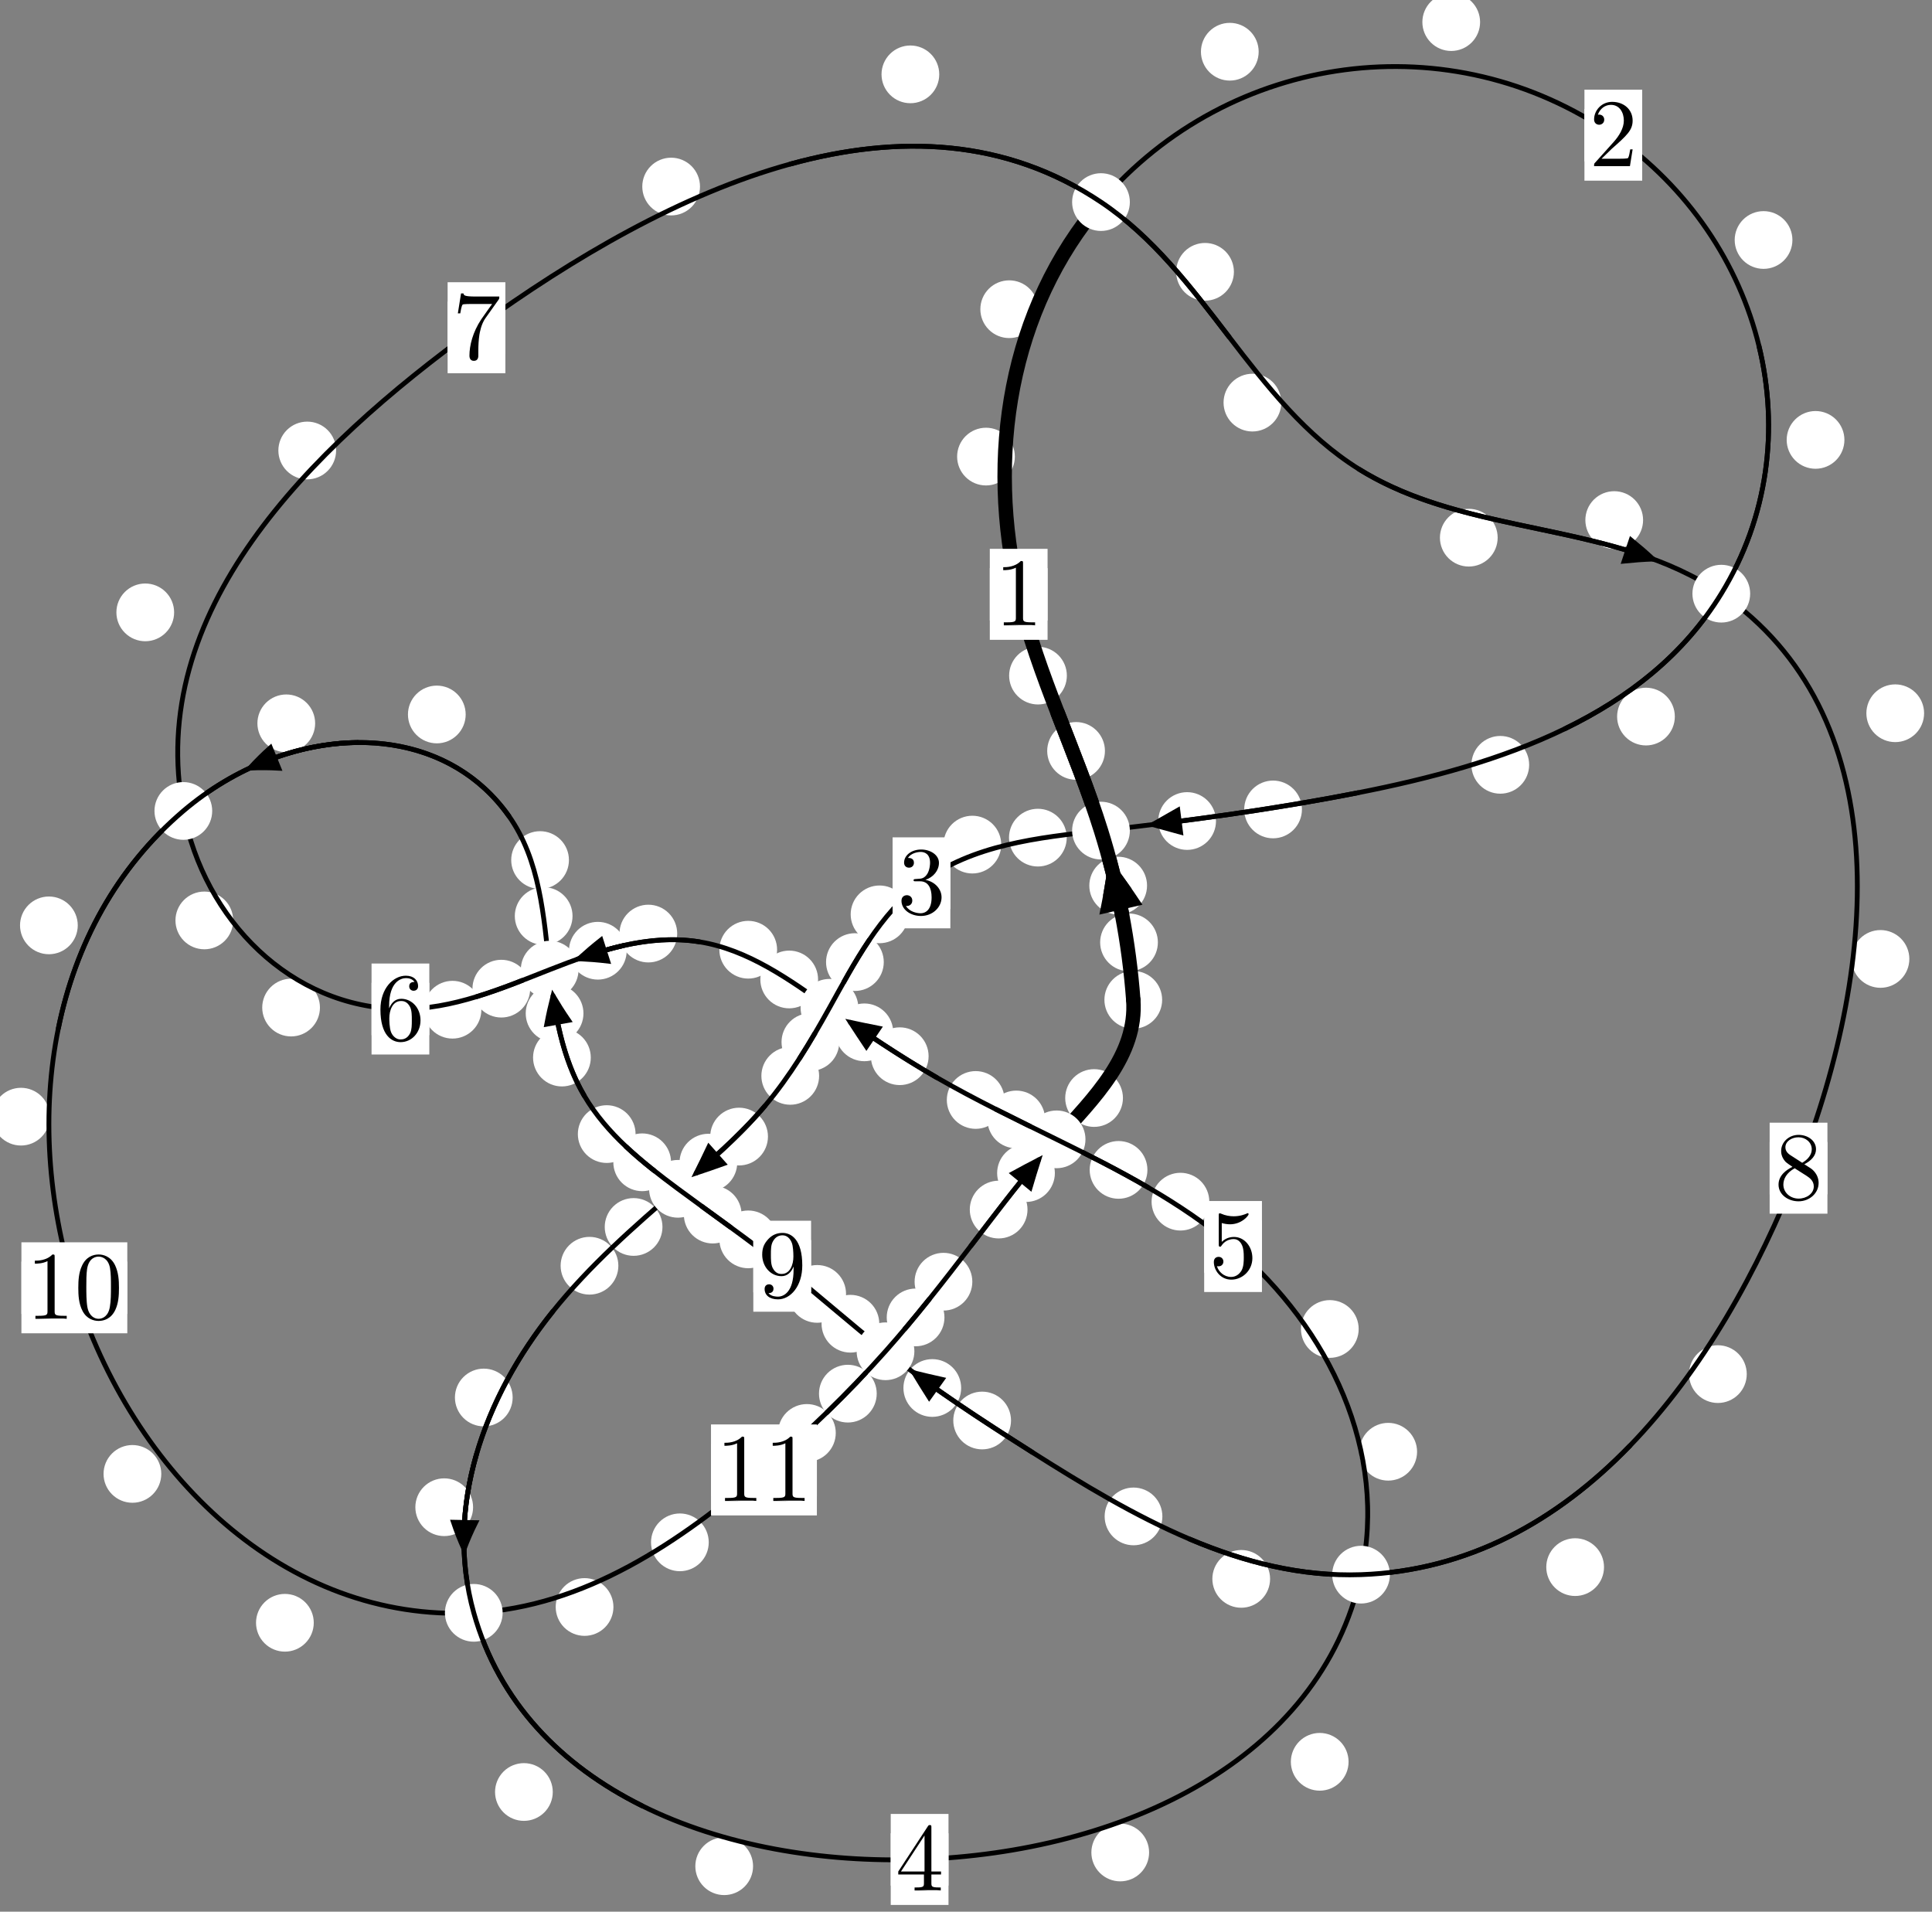 <?xml version="1.0"?>
<!-- Created by MetaPost 1.999 on 2021.07.06:0015 -->
<svg version="1.1" xmlns="http://www.w3.org/2000/svg" xmlns:xlink="http://www.w3.org/1999/xlink" width="200.046" height="197.934" viewBox="0 0 200.046 197.934">
<rect x="0" y="0" width="200.046" height="197.934" fill="#808080" stroke="none"/>
<!-- Original BoundingBox: -114.817444 -111.233643 85.228073 86.700714 -->
  <defs>
    <g transform="scale(0.01,0.01)" id="GLYPHcmr10_48">
      <path style="fill-rule: evenodd;" d="M460 -320C460 -400,455 -480,420 -554C374 -650,292 -666,250 -666C190 -666,117 -640,76 -547C44 -478,39 -400,39 -320C39 -245,43 -155,84 -79C127 2,200 22,249 22C303 22,379 1,423 -94C455 -163,460 -241,460 -320M249 -0C210 -0,151 -25,133 -121C122 -181,122 -273,122 -332C122 -396,122 -462,130 -516C149 -635,224 -644,249 -644C282 -644,348 -626,367 -527C377 -471,377 -395,377 -332C377 -257,377 -189,366 -125C351 -30,294 -0,249 -0"></path>
    </g>
    <g transform="scale(0.01,0.01)" id="GLYPHcmr10_49">
      <path style="fill-rule: evenodd;" d="M294 -640C294 -664,294 -666,271 -666C209 -602,121 -602,89 -602L89 -571C109 -571,168 -571,220 -597L220 -79C220 -43,217 -31,127 -31L95 -31L95 -0L257 -0L130 -3L217 -3L257 -3L297 -3L384 -3L419 -0L419 -31L387 -31C297 -31,294 -42,294 -79"></path>
    </g>
    <g transform="scale(0.01,0.01)" id="GLYPHcmr10_50">
      <path style="fill-rule: evenodd;" d="M127 -77L233 -180C389 -318,449 -372,449 -472C449 -586,359 -666,237 -666C124 -666,50 -574,50 -485C50 -429,100 -429,103 -429C120 -429,155 -441,155 -482C155 -508,137 -534,102 -534C94 -534,92 -534,89 -533C112 -598,166 -635,224 -635C315 -635,358 -554,358 -472C358 -392,308 -313,253 -251L61 -37C50 -26,50 -24,50 -0L421 -0L449 -174L424 -174C419 -144,412 -100,402 -85C395 -77,329 -77,307 -77"></path>
    </g>
    <g transform="scale(0.01,0.01)" id="GLYPHcmr10_51">
      <path style="fill-rule: evenodd;" d="M290 -352C372 -379,430 -449,430 -528C430 -610,342 -666,246 -666C145 -666,69 -606,69 -530C69 -497,91 -478,120 -478C151 -478,171 -500,171 -529C171 -579,124 -579,109 -579C140 -628,206 -641,242 -641C283 -641,338 -619,338 -529C338 -517,336 -459,310 -415C280 -367,246 -364,221 -363C213 -362,189 -360,182 -360C174 -359,167 -358,167 -348C167 -337,174 -337,191 -337L235 -337C317 -337,354 -269,354 -171C354 -35,285 -6,241 -6C198 -6,123 -23,88 -82C123 -77,154 -99,154 -137C154 -173,127 -193,98 -193C74 -193,42 -179,42 -135C42 -44,135 22,244 22C366 22,457 -69,457 -171C457 -253,394 -331,290 -352"></path>
    </g>
    <g transform="scale(0.01,0.01)" id="GLYPHcmr10_52">
      <path style="fill-rule: evenodd;" d="M294 -165L294 -78C294 -42,292 -31,218 -31L197 -31L197 -0L332 -0L238 -3L290 -3L332 -3L374 -3L427 -3L468 -0L468 -31L447 -31C373 -31,371 -42,371 -78L371 -165L471 -165L471 -196L371 -196L371 -651C371 -671,371 -677,355 -677C346 -677,343 -677,335 -665L28 -196L28 -165M300 -196L56 -196L300 -569"></path>
    </g>
    <g transform="scale(0.01,0.01)" id="GLYPHcmr10_53">
      <path style="fill-rule: evenodd;" d="M449 -201C449 -320,367 -420,259 -420C211 -420,168 -404,132 -369L132 -564C152 -558,185 -551,217 -551C340 -551,410 -642,410 -655C410 -661,407 -666,400 -666C399 -666,397 -666,392 -663C372 -654,323 -634,256 -634C216 -634,170 -641,123 -662C115 -665,113 -665,111 -665C101 -665,101 -657,101 -641L101 -345C101 -327,101 -319,115 -319C122 -319,124 -322,128 -328C139 -344,176 -398,257 -398C309 -398,334 -352,342 -334C358 -297,360 -258,360 -208C360 -173,360 -113,336 -71C312 -32,275 -6,229 -6C156 -6,99 -59,82 -118C85 -117,88 -116,99 -116C132 -116,149 -141,149 -165C149 -189,132 -214,99 -214C85 -214,50 -207,50 -161C50 -75,119 22,231 22C347 22,449 -74,449 -201"></path>
    </g>
    <g transform="scale(0.01,0.01)" id="GLYPHcmr10_54">
      <path style="fill-rule: evenodd;" d="M132 -328L132 -352C132 -605,256 -641,307 -641C331 -641,373 -635,395 -601C380 -601,340 -601,340 -556C340 -525,364 -510,386 -510C402 -510,432 -519,432 -558C432 -618,388 -666,305 -666C177 -666,42 -537,42 -316C42 -49,158 22,251 22C362 22,457 -72,457 -204C457 -331,368 -427,257 -427C189 -427,152 -376,132 -328M251 -6C188 -6,158 -66,152 -81C134 -128,134 -208,134 -226C134 -304,166 -404,256 -404C272 -404,318 -404,349 -342C367 -305,367 -254,367 -205C367 -157,367 -107,350 -71C320 -11,274 -6,251 -6"></path>
    </g>
    <g transform="scale(0.01,0.01)" id="GLYPHcmr10_55">
      <path style="fill-rule: evenodd;" d="M476 -609C485 -621,485 -623,485 -644L242 -644C120 -644,118 -657,114 -676L89 -676L56 -470L81 -470C84 -486,93 -549,106 -561C113 -567,191 -567,204 -567L411 -567C400 -551,321 -442,299 -409C209 -274,176 -135,176 -33C176 -23,176 22,222 22C268 22,268 -23,268 -33L268 -84C268 -139,271 -194,279 -248C283 -271,297 -357,341 -419"></path>
    </g>
    <g transform="scale(0.01,0.01)" id="GLYPHcmr10_56">
      <path style="fill-rule: evenodd;" d="M163 -457C117 -487,113 -521,113 -538C113 -599,178 -641,249 -641C322 -641,386 -589,386 -517C386 -460,347 -412,287 -377M309 -362C381 -399,430 -451,430 -517C430 -609,341 -666,250 -666C150 -666,69 -592,69 -499C69 -481,71 -436,113 -389C124 -377,161 -352,186 -335C128 -306,42 -250,42 -151C42 -45,144 22,249 22C362 22,457 -61,457 -168C457 -204,446 -249,408 -291C389 -312,373 -322,309 -362M209 -320L332 -242C360 -223,407 -193,407 -132C407 -58,332 -6,250 -6C164 -6,92 -68,92 -151C92 -209,124 -273,209 -320"></path>
    </g>
    <g transform="scale(0.01,0.01)" id="GLYPHcmr10_57">
      <path style="fill-rule: evenodd;" d="M367 -318L367 -286C367 -52,263 -6,205 -6C188 -6,134 -8,107 -42C151 -42,159 -71,159 -88C159 -119,135 -134,113 -134C97 -134,67 -125,67 -86C67 -19,121 22,206 22C335 22,457 -114,457 -329C457 -598,342 -666,253 -666C198 -666,149 -648,106 -603C65 -558,42 -516,42 -441C42 -316,130 -218,242 -218C303 -218,344 -260,367 -318M243 -241C227 -241,181 -241,150 -304C132 -341,132 -391,132 -440C132 -494,132 -541,153 -578C180 -628,218 -641,253 -641C299 -641,332 -607,349 -562C361 -530,365 -467,365 -421C365 -338,331 -241,243 -241"></path>
    </g>
  </defs>
  <path d="M119.891 97.572C119.891 96.779,119.576 96.019,119.015 95.458C118.455 94.898,117.695 94.583,116.902 94.583C116.109 94.583,115.349 94.898,114.789 95.458C114.228 96.019,113.913 96.779,113.913 97.572C113.913 98.364,114.228 99.125,114.789 99.685C115.349 100.245,116.109 100.56,116.902 100.56C117.695 100.56,118.455 100.245,119.015 99.685C119.576 99.125,119.891 98.364,119.891 97.572Z" style="fill: rgb(100%,100%,100%);stroke: none;"></path>
  <path d="M120.333 103.52C120.333 102.728,120.018 101.968,119.457 101.407C118.897 100.847,118.136 100.532,117.344 100.532C116.551 100.532,115.791 100.847,115.23 101.407C114.67 101.968,114.355 102.728,114.355 103.52C114.355 104.313,114.67 105.073,115.23 105.634C115.791 106.194,116.551 106.509,117.344 106.509C118.136 106.509,118.897 106.194,119.457 105.634C120.018 105.073,120.333 104.313,120.333 103.52Z" style="fill: rgb(100%,100%,100%);stroke: none;"></path>
  <path d="M114.409 77.749C114.409 76.956,114.094 76.196,113.533 75.635C112.973 75.075,112.213 74.76,111.42 74.76C110.627 74.76,109.867 75.075,109.307 75.635C108.746 76.196,108.431 76.956,108.431 77.749C108.431 78.542,108.746 79.302,109.307 79.862C109.867 80.423,110.627 80.738,111.42 80.738C112.213 80.738,112.973 80.423,113.533 79.862C114.094 79.302,114.409 78.542,114.409 77.749Z" style="fill: rgb(100%,100%,100%);stroke: none;"></path>
  <path d="M118.769 91.693C118.769 90.901,118.454 90.14,117.894 89.58C117.333 89.019,116.573 88.704,115.78 88.704C114.988 88.704,114.227 89.019,113.667 89.58C113.106 90.14,112.791 90.901,112.791 91.693C112.791 92.486,113.106 93.246,113.667 93.807C114.227 94.367,114.988 94.682,115.78 94.682C116.573 94.682,117.333 94.367,117.894 93.807C118.454 93.246,118.769 92.486,118.769 91.693Z" style="fill: rgb(100%,100%,100%);stroke: none;"></path>
  <path d="M105.081 47.275C105.081 46.482,104.766 45.722,104.206 45.161C103.646 44.601,102.885 44.286,102.093 44.286C101.3 44.286,100.54 44.601,99.979 45.161C99.419 45.722,99.104 46.482,99.104 47.275C99.104 48.067,99.419 48.828,99.979 49.388C100.54 49.949,101.3 50.263,102.093 50.263C102.885 50.263,103.646 49.949,104.206 49.388C104.766 48.828,105.081 48.067,105.081 47.275Z" style="fill: rgb(100%,100%,100%);stroke: none;"></path>
  <path d="M110.466 69.952C110.466 69.159,110.151 68.399,109.591 67.838C109.03 67.278,108.27 66.963,107.477 66.963C106.685 66.963,105.924 67.278,105.364 67.838C104.803 68.399,104.489 69.159,104.489 69.952C104.489 70.744,104.803 71.505,105.364 72.065C105.924 72.626,106.685 72.94,107.477 72.94C108.27 72.94,109.03 72.626,109.591 72.065C110.151 71.505,110.466 70.744,110.466 69.952Z" style="fill: rgb(100%,100%,100%);stroke: none;"></path>
  <path d="M130.327 5.355C130.327 4.562,130.012 3.802,129.452 3.242C128.891 2.681,128.131 2.366,127.338 2.366C126.546 2.366,125.785 2.681,125.225 3.242C124.664 3.802,124.349 4.562,124.349 5.355C124.349 6.148,124.664 6.908,125.225 7.468C125.785 8.029,126.546 8.344,127.338 8.344C128.131 8.344,128.891 8.029,129.452 7.468C130.012 6.908,130.327 6.148,130.327 5.355Z" style="fill: rgb(100%,100%,100%);stroke: none;"></path>
  <path d="M107.487 32.014C107.487 31.222,107.172 30.461,106.611 29.901C106.051 29.34,105.291 29.026,104.498 29.026C103.705 29.026,102.945 29.34,102.385 29.901C101.824 30.461,101.509 31.222,101.509 32.014C101.509 32.807,101.824 33.567,102.385 34.128C102.945 34.688,103.705 35.003,104.498 35.003C105.291 35.003,106.051 34.688,106.611 34.128C107.172 33.567,107.487 32.807,107.487 32.014Z" style="fill: rgb(100%,100%,100%);stroke: none;"></path>
  <path d="M185.593 24.848C185.593 24.056,185.278 23.296,184.718 22.735C184.157 22.175,183.397 21.86,182.605 21.86C181.812 21.86,181.052 22.175,180.491 22.735C179.931 23.296,179.616 24.056,179.616 24.848C179.616 25.641,179.931 26.401,180.491 26.962C181.052 27.522,181.812 27.837,182.605 27.837C183.397 27.837,184.157 27.522,184.718 26.962C185.278 26.401,185.593 25.641,185.593 24.848Z" style="fill: rgb(100%,100%,100%);stroke: none;"></path>
  <path d="M153.254 2.288C153.254 1.495,152.939 0.735,152.379 0.175C151.818 -0.386,151.058 -0.701,150.265 -0.701C149.473 -0.701,148.712 -0.386,148.152 0.175C147.592 0.735,147.277 1.495,147.277 2.288C147.277 3.081,147.592 3.841,148.152 4.401C148.712 4.962,149.473 5.277,150.265 5.277C151.058 5.277,151.818 4.962,152.379 4.401C152.939 3.841,153.254 3.081,153.254 2.288Z" style="fill: rgb(100%,100%,100%);stroke: none;"></path>
  <path d="M173.418 74.192C173.418 73.4,173.104 72.64,172.543 72.079C171.983 71.519,171.222 71.204,170.43 71.204C169.637 71.204,168.877 71.519,168.316 72.079C167.756 72.64,167.441 73.4,167.441 74.192C167.441 74.985,167.756 75.745,168.316 76.306C168.877 76.866,169.637 77.181,170.43 77.181C171.222 77.181,171.983 76.866,172.543 76.306C173.104 75.745,173.418 74.985,173.418 74.192Z" style="fill: rgb(100%,100%,100%);stroke: none;"></path>
  <path d="M190.977 45.546C190.977 44.754,190.662 43.994,190.101 43.433C189.541 42.873,188.781 42.558,187.988 42.558C187.195 42.558,186.435 42.873,185.875 43.433C185.314 43.994,184.999 44.754,184.999 45.546C184.999 46.339,185.314 47.099,185.875 47.66C186.435 48.22,187.195 48.535,187.988 48.535C188.781 48.535,189.541 48.22,190.101 47.66C190.662 47.099,190.977 46.339,190.977 45.546Z" style="fill: rgb(100%,100%,100%);stroke: none;"></path>
  <path d="M134.807 83.808C134.807 83.015,134.492 82.255,133.932 81.694C133.371 81.134,132.611 80.819,131.818 80.819C131.026 80.819,130.265 81.134,129.705 81.694C129.144 82.255,128.83 83.015,128.83 83.808C128.83 84.6,129.144 85.361,129.705 85.921C130.265 86.482,131.026 86.797,131.818 86.797C132.611 86.797,133.371 86.482,133.932 85.921C134.492 85.361,134.807 84.6,134.807 83.808Z" style="fill: rgb(100%,100%,100%);stroke: none;"></path>
  <path d="M158.334 79.188C158.334 78.396,158.019 77.635,157.458 77.075C156.898 76.515,156.138 76.2,155.345 76.2C154.552 76.2,153.792 76.515,153.232 77.075C152.671 77.635,152.356 78.396,152.356 79.188C152.356 79.981,152.671 80.741,153.232 81.302C153.792 81.862,154.552 82.177,155.345 82.177C156.138 82.177,156.898 81.862,157.458 81.302C158.019 80.741,158.334 79.981,158.334 79.188Z" style="fill: rgb(100%,100%,100%);stroke: none;"></path>
  <path d="M110.454 86.727C110.454 85.935,110.139 85.174,109.578 84.614C109.018 84.054,108.258 83.739,107.465 83.739C106.672 83.739,105.912 84.054,105.352 84.614C104.791 85.174,104.476 85.935,104.476 86.727C104.476 87.52,104.791 88.28,105.352 88.841C105.912 89.401,106.672 89.716,107.465 89.716C108.258 89.716,109.018 89.401,109.578 88.841C110.139 88.28,110.454 87.52,110.454 86.727Z" style="fill: rgb(100%,100%,100%);stroke: none;"></path>
  <path d="M125.908 85.007C125.908 84.215,125.593 83.454,125.033 82.894C124.472 82.334,123.712 82.019,122.919 82.019C122.127 82.019,121.367 82.334,120.806 82.894C120.246 83.454,119.931 84.215,119.931 85.007C119.931 85.8,120.246 86.56,120.806 87.121C121.367 87.681,122.127 87.996,122.919 87.996C123.712 87.996,124.472 87.681,125.033 87.121C125.593 86.56,125.908 85.8,125.908 85.007Z" style="fill: rgb(100%,100%,100%);stroke: none;"></path>
  <path d="M94.06 94.671C94.06 93.878,93.745 93.118,93.184 92.557C92.624 91.997,91.864 91.682,91.071 91.682C90.278 91.682,89.518 91.997,88.958 92.557C88.397 93.118,88.082 93.878,88.082 94.671C88.082 95.463,88.397 96.223,88.958 96.784C89.518 97.344,90.278 97.659,91.071 97.659C91.864 97.659,92.624 97.344,93.184 96.784C93.745 96.223,94.06 95.463,94.06 94.671Z" style="fill: rgb(100%,100%,100%);stroke: none;"></path>
  <path d="M103.671 87.449C103.671 86.656,103.356 85.896,102.795 85.335C102.235 84.775,101.475 84.46,100.682 84.46C99.889 84.46,99.129 84.775,98.569 85.335C98.008 85.896,97.693 86.656,97.693 87.449C97.693 88.241,98.008 89.002,98.569 89.562C99.129 90.123,99.889 90.438,100.682 90.438C101.475 90.438,102.235 90.123,102.795 89.562C103.356 89.002,103.671 88.241,103.671 87.449Z" style="fill: rgb(100%,100%,100%);stroke: none;"></path>
  <path d="M86.899 107.893C86.899 107.1,86.584 106.34,86.024 105.78C85.463 105.219,84.703 104.904,83.911 104.904C83.118 104.904,82.358 105.219,81.797 105.78C81.237 106.34,80.922 107.1,80.922 107.893C80.922 108.686,81.237 109.446,81.797 110.006C82.358 110.567,83.118 110.882,83.911 110.882C84.703 110.882,85.463 110.567,86.024 110.006C86.584 109.446,86.899 108.686,86.899 107.893Z" style="fill: rgb(100%,100%,100%);stroke: none;"></path>
  <path d="M91.509 99.613C91.509 98.82,91.194 98.06,90.634 97.5C90.074 96.939,89.313 96.624,88.521 96.624C87.728 96.624,86.968 96.939,86.407 97.5C85.847 98.06,85.532 98.82,85.532 99.613C85.532 100.406,85.847 101.166,86.407 101.726C86.968 102.287,87.728 102.602,88.521 102.602C89.313 102.602,90.074 102.287,90.634 101.726C91.194 101.166,91.509 100.406,91.509 99.613Z" style="fill: rgb(100%,100%,100%);stroke: none;"></path>
  <path d="M79.517 117.679C79.517 116.886,79.202 116.126,78.641 115.566C78.081 115.005,77.321 114.69,76.528 114.69C75.735 114.69,74.975 115.005,74.415 115.566C73.854 116.126,73.539 116.886,73.539 117.679C73.539 118.472,73.854 119.232,74.415 119.792C74.975 120.353,75.735 120.668,76.528 120.668C77.321 120.668,78.081 120.353,78.641 119.792C79.202 119.232,79.517 118.472,79.517 117.679Z" style="fill: rgb(100%,100%,100%);stroke: none;"></path>
  <path d="M84.814 111.394C84.814 110.601,84.499 109.841,83.938 109.281C83.378 108.72,82.618 108.405,81.825 108.405C81.032 108.405,80.272 108.72,79.712 109.281C79.151 109.841,78.836 110.601,78.836 111.394C78.836 112.187,79.151 112.947,79.712 113.507C80.272 114.068,81.032 114.383,81.825 114.383C82.618 114.383,83.378 114.068,83.938 113.507C84.499 112.947,84.814 112.187,84.814 111.394Z" style="fill: rgb(100%,100%,100%);stroke: none;"></path>
  <path d="M68.594 127.037C68.594 126.245,68.279 125.484,67.719 124.924C67.158 124.364,66.398 124.049,65.606 124.049C64.813 124.049,64.053 124.364,63.492 124.924C62.932 125.484,62.617 126.245,62.617 127.037C62.617 127.83,62.932 128.59,63.492 129.151C64.053 129.711,64.813 130.026,65.606 130.026C66.398 130.026,67.158 129.711,67.719 129.151C68.279 128.59,68.594 127.83,68.594 127.037Z" style="fill: rgb(100%,100%,100%);stroke: none;"></path>
  <path d="M76.336 120.377C76.336 119.585,76.021 118.825,75.461 118.264C74.9 117.704,74.14 117.389,73.348 117.389C72.555 117.389,71.795 117.704,71.234 118.264C70.674 118.825,70.359 119.585,70.359 120.377C70.359 121.17,70.674 121.93,71.234 122.491C71.795 123.051,72.555 123.366,73.348 123.366C74.14 123.366,74.9 123.051,75.461 122.491C76.021 121.93,76.336 121.17,76.336 120.377Z" style="fill: rgb(100%,100%,100%);stroke: none;"></path>
  <path d="M53.082 144.695C53.082 143.902,52.767 143.142,52.207 142.582C51.646 142.021,50.886 141.706,50.093 141.706C49.301 141.706,48.541 142.021,47.98 142.582C47.42 143.142,47.105 143.902,47.105 144.695C47.105 145.488,47.42 146.248,47.98 146.808C48.541 147.369,49.301 147.684,50.093 147.684C50.886 147.684,51.646 147.369,52.207 146.808C52.767 146.248,53.082 145.488,53.082 144.695Z" style="fill: rgb(100%,100%,100%);stroke: none;"></path>
  <path d="M64.027 131.053C64.027 130.26,63.712 129.5,63.151 128.939C62.591 128.379,61.83 128.064,61.038 128.064C60.245 128.064,59.485 128.379,58.924 128.939C58.364 129.5,58.049 130.26,58.049 131.053C58.049 131.845,58.364 132.605,58.924 133.166C59.485 133.726,60.245 134.041,61.038 134.041C61.83 134.041,62.591 133.726,63.151 133.166C63.712 132.605,64.027 131.845,64.027 131.053Z" style="fill: rgb(100%,100%,100%);stroke: none;"></path>
  <path d="M57.236 185.541C57.236 184.748,56.922 183.988,56.361 183.427C55.801 182.867,55.04 182.552,54.248 182.552C53.455 182.552,52.695 182.867,52.134 183.427C51.574 183.988,51.259 184.748,51.259 185.541C51.259 186.333,51.574 187.094,52.134 187.654C52.695 188.215,53.455 188.529,54.248 188.529C55.04 188.529,55.801 188.215,56.361 187.654C56.922 187.094,57.236 186.333,57.236 185.541Z" style="fill: rgb(100%,100%,100%);stroke: none;"></path>
  <path d="M48.985 156.055C48.985 155.262,48.67 154.502,48.109 153.941C47.549 153.381,46.789 153.066,45.996 153.066C45.203 153.066,44.443 153.381,43.883 153.941C43.322 154.502,43.007 155.262,43.007 156.055C43.007 156.847,43.322 157.607,43.883 158.168C44.443 158.728,45.203 159.043,45.996 159.043C46.789 159.043,47.549 158.728,48.109 158.168C48.67 157.607,48.985 156.847,48.985 156.055Z" style="fill: rgb(100%,100%,100%);stroke: none;"></path>
  <path d="M118.982 191.803C118.982 191.01,118.667 190.25,118.106 189.69C117.546 189.129,116.786 188.814,115.993 188.814C115.2 188.814,114.44 189.129,113.88 189.69C113.319 190.25,113.004 191.01,113.004 191.803C113.004 192.596,113.319 193.356,113.88 193.916C114.44 194.477,115.2 194.792,115.993 194.792C116.786 194.792,117.546 194.477,118.106 193.916C118.667 193.356,118.982 192.596,118.982 191.803Z" style="fill: rgb(100%,100%,100%);stroke: none;"></path>
  <path d="M77.975 193.225C77.975 192.433,77.66 191.672,77.099 191.112C76.539 190.552,75.779 190.237,74.986 190.237C74.193 190.237,73.433 190.552,72.873 191.112C72.312 191.672,71.997 192.433,71.997 193.225C71.997 194.018,72.312 194.778,72.873 195.339C73.433 195.899,74.193 196.214,74.986 196.214C75.779 196.214,76.539 195.899,77.099 195.339C77.66 194.778,77.975 194.018,77.975 193.225Z" style="fill: rgb(100%,100%,100%);stroke: none;"></path>
  <path d="M146.729 150.31C146.729 149.518,146.414 148.758,145.853 148.197C145.293 147.637,144.533 147.322,143.74 147.322C142.947 147.322,142.187 147.637,141.627 148.197C141.066 148.758,140.751 149.518,140.751 150.31C140.751 151.103,141.066 151.863,141.627 152.424C142.187 152.984,142.947 153.299,143.74 153.299C144.533 153.299,145.293 152.984,145.853 152.424C146.414 151.863,146.729 151.103,146.729 150.31Z" style="fill: rgb(100%,100%,100%);stroke: none;"></path>
  <path d="M139.636 182.415C139.636 181.622,139.321 180.862,138.761 180.301C138.2 179.741,137.44 179.426,136.648 179.426C135.855 179.426,135.095 179.741,134.534 180.301C133.974 180.862,133.659 181.622,133.659 182.415C133.659 183.207,133.974 183.968,134.534 184.528C135.095 185.089,135.855 185.403,136.648 185.403C137.44 185.403,138.2 185.089,138.761 184.528C139.321 183.968,139.636 183.207,139.636 182.415Z" style="fill: rgb(100%,100%,100%);stroke: none;"></path>
  <path d="M125.216 124.418C125.216 123.625,124.901 122.865,124.341 122.305C123.781 121.744,123.02 121.429,122.228 121.429C121.435 121.429,120.675 121.744,120.114 122.305C119.554 122.865,119.239 123.625,119.239 124.418C119.239 125.211,119.554 125.971,120.114 126.531C120.675 127.092,121.435 127.407,122.228 127.407C123.02 127.407,123.781 127.092,124.341 126.531C124.901 125.971,125.216 125.211,125.216 124.418Z" style="fill: rgb(100%,100%,100%);stroke: none;"></path>
  <path d="M140.682 137.601C140.682 136.808,140.367 136.048,139.807 135.487C139.246 134.927,138.486 134.612,137.694 134.612C136.901 134.612,136.141 134.927,135.58 135.487C135.02 136.048,134.705 136.808,134.705 137.601C134.705 138.393,135.02 139.153,135.58 139.714C136.141 140.274,136.901 140.589,137.694 140.589C138.486 140.589,139.246 140.274,139.807 139.714C140.367 139.153,140.682 138.393,140.682 137.601Z" style="fill: rgb(100%,100%,100%);stroke: none;"></path>
  <path d="M108.215 115.908C108.215 115.115,107.9 114.355,107.34 113.794C106.779 113.234,106.019 112.919,105.227 112.919C104.434 112.919,103.674 113.234,103.113 113.794C102.553 114.355,102.238 115.115,102.238 115.908C102.238 116.7,102.553 117.46,103.113 118.021C103.674 118.581,104.434 118.896,105.227 118.896C106.019 118.896,106.779 118.581,107.34 118.021C107.9 117.46,108.215 116.7,108.215 115.908Z" style="fill: rgb(100%,100%,100%);stroke: none;"></path>
  <path d="M118.808 121.129C118.808 120.336,118.493 119.576,117.932 119.015C117.372 118.455,116.612 118.14,115.819 118.14C115.026 118.14,114.266 118.455,113.706 119.015C113.145 119.576,112.83 120.336,112.83 121.129C112.83 121.921,113.145 122.682,113.706 123.242C114.266 123.803,115.026 124.117,115.819 124.117C116.612 124.117,117.372 123.803,117.932 123.242C118.493 122.682,118.808 121.921,118.808 121.129Z" style="fill: rgb(100%,100%,100%);stroke: none;"></path>
  <path d="M96.151 109.359C96.151 108.566,95.836 107.806,95.275 107.245C94.715 106.685,93.955 106.37,93.162 106.37C92.369 106.37,91.609 106.685,91.049 107.245C90.488 107.806,90.173 108.566,90.173 109.359C90.173 110.151,90.488 110.912,91.049 111.472C91.609 112.033,92.369 112.347,93.162 112.347C93.955 112.347,94.715 112.033,95.275 111.472C95.836 110.912,96.151 110.151,96.151 109.359Z" style="fill: rgb(100%,100%,100%);stroke: none;"></path>
  <path d="M104.014 113.889C104.014 113.096,103.699 112.336,103.139 111.776C102.578 111.215,101.818 110.9,101.025 110.9C100.233 110.9,99.473 111.215,98.912 111.776C98.352 112.336,98.037 113.096,98.037 113.889C98.037 114.682,98.352 115.442,98.912 116.002C99.473 116.563,100.233 116.878,101.025 116.878C101.818 116.878,102.578 116.563,103.139 116.002C103.699 115.442,104.014 114.682,104.014 113.889Z" style="fill: rgb(100%,100%,100%);stroke: none;"></path>
  <path d="M84.706 101.413C84.706 100.62,84.391 99.86,83.83 99.299C83.27 98.739,82.51 98.424,81.717 98.424C80.924 98.424,80.164 98.739,79.604 99.299C79.043 99.86,78.728 100.62,78.728 101.413C78.728 102.205,79.043 102.965,79.604 103.526C80.164 104.086,80.924 104.401,81.717 104.401C82.51 104.401,83.27 104.086,83.83 103.526C84.391 102.965,84.706 102.205,84.706 101.413Z" style="fill: rgb(100%,100%,100%);stroke: none;"></path>
  <path d="M92.487 106.887C92.487 106.094,92.172 105.334,91.611 104.774C91.051 104.213,90.291 103.898,89.498 103.898C88.705 103.898,87.945 104.213,87.385 104.774C86.824 105.334,86.509 106.094,86.509 106.887C86.509 107.68,86.824 108.44,87.385 109C87.945 109.561,88.705 109.876,89.498 109.876C90.291 109.876,91.051 109.561,91.611 109C92.172 108.44,92.487 107.68,92.487 106.887Z" style="fill: rgb(100%,100%,100%);stroke: none;"></path>
  <path d="M70.12 96.661C70.12 95.868,69.805 95.108,69.245 94.547C68.684 93.987,67.924 93.672,67.131 93.672C66.339 93.672,65.579 93.987,65.018 94.547C64.458 95.108,64.143 95.868,64.143 96.661C64.143 97.453,64.458 98.214,65.018 98.774C65.579 99.335,66.339 99.649,67.131 99.649C67.924 99.649,68.684 99.335,69.245 98.774C69.805 98.214,70.12 97.453,70.12 96.661Z" style="fill: rgb(100%,100%,100%);stroke: none;"></path>
  <path d="M80.463 98.333C80.463 97.54,80.148 96.78,79.587 96.219C79.027 95.659,78.267 95.344,77.474 95.344C76.681 95.344,75.921 95.659,75.361 96.219C74.8 96.78,74.485 97.54,74.485 98.333C74.485 99.125,74.8 99.886,75.361 100.446C75.921 101.006,76.681 101.321,77.474 101.321C78.267 101.321,79.027 101.006,79.587 100.446C80.148 99.886,80.463 99.125,80.463 98.333Z" style="fill: rgb(100%,100%,100%);stroke: none;"></path>
  <path d="M54.898 102.363C54.898 101.571,54.583 100.811,54.022 100.25C53.462 99.69,52.702 99.375,51.909 99.375C51.116 99.375,50.356 99.69,49.796 100.25C49.235 100.811,48.92 101.571,48.92 102.363C48.92 103.156,49.235 103.916,49.796 104.477C50.356 105.037,51.116 105.352,51.909 105.352C52.702 105.352,53.462 105.037,54.022 104.477C54.583 103.916,54.898 103.156,54.898 102.363Z" style="fill: rgb(100%,100%,100%);stroke: none;"></path>
  <path d="M64.891 98.438C64.891 97.645,64.577 96.885,64.016 96.324C63.456 95.764,62.695 95.449,61.903 95.449C61.11 95.449,60.35 95.764,59.789 96.324C59.229 96.885,58.914 97.645,58.914 98.438C58.914 99.23,59.229 99.991,59.789 100.551C60.35 101.112,61.11 101.426,61.903 101.426C62.695 101.426,63.456 101.112,64.016 100.551C64.577 99.991,64.891 99.23,64.891 98.438Z" style="fill: rgb(100%,100%,100%);stroke: none;"></path>
  <path d="M33.129 104.321C33.129 103.529,32.814 102.768,32.254 102.208C31.693 101.647,30.933 101.333,30.141 101.333C29.348 101.333,28.588 101.647,28.027 102.208C27.467 102.768,27.152 103.529,27.152 104.321C27.152 105.114,27.467 105.874,28.027 106.435C28.588 106.995,29.348 107.31,30.141 107.31C30.933 107.31,31.693 106.995,32.254 106.435C32.814 105.874,33.129 105.114,33.129 104.321Z" style="fill: rgb(100%,100%,100%);stroke: none;"></path>
  <path d="M49.842 104.544C49.842 103.751,49.527 102.991,48.967 102.431C48.406 101.87,47.646 101.555,46.854 101.555C46.061 101.555,45.301 101.87,44.74 102.431C44.18 102.991,43.865 103.751,43.865 104.544C43.865 105.337,44.18 106.097,44.74 106.657C45.301 107.218,46.061 107.533,46.854 107.533C47.646 107.533,48.406 107.218,48.967 106.657C49.527 106.097,49.842 105.337,49.842 104.544Z" style="fill: rgb(100%,100%,100%);stroke: none;"></path>
  <path d="M18.03 63.404C18.03 62.611,17.715 61.851,17.154 61.291C16.594 60.73,15.834 60.415,15.041 60.415C14.248 60.415,13.488 60.73,12.928 61.291C12.367 61.851,12.052 62.611,12.052 63.404C12.052 64.197,12.367 64.957,12.928 65.517C13.488 66.078,14.248 66.393,15.041 66.393C15.834 66.393,16.594 66.078,17.154 65.517C17.715 64.957,18.03 64.197,18.03 63.404Z" style="fill: rgb(100%,100%,100%);stroke: none;"></path>
  <path d="M24.146 95.3C24.146 94.507,23.831 93.747,23.27 93.186C22.71 92.626,21.95 92.311,21.157 92.311C20.364 92.311,19.604 92.626,19.044 93.186C18.483 93.747,18.168 94.507,18.168 95.3C18.168 96.092,18.483 96.852,19.044 97.413C19.604 97.973,20.364 98.288,21.157 98.288C21.95 98.288,22.71 97.973,23.27 97.413C23.831 96.852,24.146 96.092,24.146 95.3Z" style="fill: rgb(100%,100%,100%);stroke: none;"></path>
  <path d="M72.481 19.316C72.481 18.523,72.166 17.763,71.606 17.202C71.045 16.642,70.285 16.327,69.492 16.327C68.7 16.327,67.94 16.642,67.379 17.202C66.819 17.763,66.504 18.523,66.504 19.316C66.504 20.108,66.819 20.869,67.379 21.429C67.94 21.99,68.7 22.305,69.492 22.305C70.285 22.305,71.045 21.99,71.606 21.429C72.166 20.869,72.481 20.108,72.481 19.316Z" style="fill: rgb(100%,100%,100%);stroke: none;"></path>
  <path d="M34.801 46.643C34.801 45.85,34.486 45.09,33.925 44.53C33.365 43.969,32.605 43.654,31.812 43.654C31.019 43.654,30.259 43.969,29.699 44.53C29.138 45.09,28.823 45.85,28.823 46.643C28.823 47.436,29.138 48.196,29.699 48.756C30.259 49.317,31.019 49.632,31.812 49.632C32.605 49.632,33.365 49.317,33.925 48.756C34.486 48.196,34.801 47.436,34.801 46.643Z" style="fill: rgb(100%,100%,100%);stroke: none;"></path>
  <path d="M127.763 28.144C127.763 27.351,127.448 26.591,126.887 26.03C126.327 25.47,125.567 25.155,124.774 25.155C123.981 25.155,123.221 25.47,122.661 26.03C122.1 26.591,121.785 27.351,121.785 28.144C121.785 28.936,122.1 29.696,122.661 30.257C123.221 30.817,123.981 31.132,124.774 31.132C125.567 31.132,126.327 30.817,126.887 30.257C127.448 29.696,127.763 28.936,127.763 28.144Z" style="fill: rgb(100%,100%,100%);stroke: none;"></path>
  <path d="M97.254 7.699C97.254 6.906,96.939 6.146,96.378 5.585C95.818 5.025,95.058 4.71,94.265 4.71C93.472 4.71,92.712 5.025,92.152 5.585C91.591 6.146,91.276 6.906,91.276 7.699C91.276 8.491,91.591 9.251,92.152 9.812C92.712 10.372,93.472 10.687,94.265 10.687C95.058 10.687,95.818 10.372,96.378 9.812C96.939 9.251,97.254 8.491,97.254 7.699Z" style="fill: rgb(100%,100%,100%);stroke: none;"></path>
  <path d="M155.073 55.671C155.073 54.878,154.758 54.118,154.197 53.557C153.637 52.997,152.877 52.682,152.084 52.682C151.291 52.682,150.531 52.997,149.971 53.557C149.41 54.118,149.095 54.878,149.095 55.671C149.095 56.463,149.41 57.224,149.971 57.784C150.531 58.345,151.291 58.659,152.084 58.659C152.877 58.659,153.637 58.345,154.197 57.784C154.758 57.224,155.073 56.463,155.073 55.671Z" style="fill: rgb(100%,100%,100%);stroke: none;"></path>
  <path d="M132.668 41.686C132.668 40.893,132.353 40.133,131.793 39.573C131.232 39.012,130.472 38.697,129.68 38.697C128.887 38.697,128.127 39.012,127.566 39.573C127.006 40.133,126.691 40.893,126.691 41.686C126.691 42.479,127.006 43.239,127.566 43.799C128.127 44.36,128.887 44.675,129.68 44.675C130.472 44.675,131.232 44.36,131.793 43.799C132.353 43.239,132.668 42.479,132.668 41.686Z" style="fill: rgb(100%,100%,100%);stroke: none;"></path>
  <path d="M199.228 73.848C199.228 73.056,198.913 72.295,198.353 71.735C197.792 71.174,197.032 70.86,196.239 70.86C195.447 70.86,194.686 71.174,194.126 71.735C193.566 72.295,193.251 73.056,193.251 73.848C193.251 74.641,193.566 75.401,194.126 75.962C194.686 76.522,195.447 76.837,196.239 76.837C197.032 76.837,197.792 76.522,198.353 75.962C198.913 75.401,199.228 74.641,199.228 73.848Z" style="fill: rgb(100%,100%,100%);stroke: none;"></path>
  <path d="M170.131 53.847C170.131 53.054,169.816 52.294,169.256 51.733C168.695 51.173,167.935 50.858,167.142 50.858C166.35 50.858,165.589 51.173,165.029 51.733C164.468 52.294,164.154 53.054,164.154 53.847C164.154 54.639,164.468 55.399,165.029 55.96C165.589 56.52,166.35 56.835,167.142 56.835C167.935 56.835,168.695 56.52,169.256 55.96C169.816 55.399,170.131 54.639,170.131 53.847Z" style="fill: rgb(100%,100%,100%);stroke: none;"></path>
  <path d="M180.865 142.274C180.865 141.481,180.551 140.721,179.99 140.16C179.43 139.6,178.669 139.285,177.877 139.285C177.084 139.285,176.324 139.6,175.763 140.16C175.203 140.721,174.888 141.481,174.888 142.274C174.888 143.066,175.203 143.827,175.763 144.387C176.324 144.947,177.084 145.262,177.877 145.262C178.669 145.262,179.43 144.947,179.99 144.387C180.551 143.827,180.865 143.066,180.865 142.274Z" style="fill: rgb(100%,100%,100%);stroke: none;"></path>
  <path d="M197.7 99.286C197.7 98.493,197.385 97.733,196.825 97.172C196.265 96.612,195.504 96.297,194.712 96.297C193.919 96.297,193.159 96.612,192.598 97.172C192.038 97.733,191.723 98.493,191.723 99.286C191.723 100.078,192.038 100.839,192.598 101.399C193.159 101.96,193.919 102.275,194.712 102.275C195.504 102.275,196.265 101.96,196.825 101.399C197.385 100.839,197.7 100.078,197.7 99.286Z" style="fill: rgb(100%,100%,100%);stroke: none;"></path>
  <path d="M131.51 163.474C131.51 162.681,131.195 161.921,130.635 161.361C130.074 160.8,129.314 160.485,128.521 160.485C127.729 160.485,126.968 160.8,126.408 161.361C125.847 161.921,125.532 162.681,125.532 163.474C125.532 164.267,125.847 165.027,126.408 165.587C126.968 166.148,127.729 166.463,128.521 166.463C129.314 166.463,130.074 166.148,130.635 165.587C131.195 165.027,131.51 164.267,131.51 163.474Z" style="fill: rgb(100%,100%,100%);stroke: none;"></path>
  <path d="M166.085 162.257C166.085 161.464,165.77 160.704,165.21 160.144C164.649 159.583,163.889 159.268,163.096 159.268C162.304 159.268,161.543 159.583,160.983 160.144C160.422 160.704,160.107 161.464,160.107 162.257C160.107 163.05,160.422 163.81,160.983 164.37C161.543 164.931,162.304 165.246,163.096 165.246C163.889 165.246,164.649 164.931,165.21 164.37C165.77 163.81,166.085 163.05,166.085 162.257Z" style="fill: rgb(100%,100%,100%);stroke: none;"></path>
  <path d="M104.684 147.077C104.684 146.284,104.369 145.524,103.808 144.963C103.248 144.403,102.488 144.088,101.695 144.088C100.902 144.088,100.142 144.403,99.582 144.963C99.021 145.524,98.706 146.284,98.706 147.077C98.706 147.869,99.021 148.63,99.582 149.19C100.142 149.751,100.902 150.065,101.695 150.065C102.488 150.065,103.248 149.751,103.808 149.19C104.369 148.63,104.684 147.869,104.684 147.077Z" style="fill: rgb(100%,100%,100%);stroke: none;"></path>
  <path d="M120.357 157.007C120.357 156.215,120.042 155.455,119.481 154.894C118.921 154.334,118.161 154.019,117.368 154.019C116.575 154.019,115.815 154.334,115.255 154.894C114.694 155.455,114.379 156.215,114.379 157.007C114.379 157.8,114.694 158.56,115.255 159.121C115.815 159.681,116.575 159.996,117.368 159.996C118.161 159.996,118.921 159.681,119.481 159.121C120.042 158.56,120.357 157.8,120.357 157.007Z" style="fill: rgb(100%,100%,100%);stroke: none;"></path>
  <path d="M91.044 137.057C91.044 136.264,90.729 135.504,90.169 134.943C89.608 134.383,88.848 134.068,88.056 134.068C87.263 134.068,86.503 134.383,85.942 134.943C85.382 135.504,85.067 136.264,85.067 137.057C85.067 137.849,85.382 138.609,85.942 139.17C86.503 139.73,87.263 140.045,88.056 140.045C88.848 140.045,89.608 139.73,90.169 139.17C90.729 138.609,91.044 137.849,91.044 137.057Z" style="fill: rgb(100%,100%,100%);stroke: none;"></path>
  <path d="M99.521 143.711C99.521 142.918,99.206 142.158,98.646 141.597C98.085 141.037,97.325 140.722,96.533 140.722C95.74 140.722,94.98 141.037,94.419 141.597C93.859 142.158,93.544 142.918,93.544 143.711C93.544 144.503,93.859 145.263,94.419 145.824C94.98 146.384,95.74 146.699,96.533 146.699C97.325 146.699,98.085 146.384,98.646 145.824C99.206 145.263,99.521 144.503,99.521 143.711Z" style="fill: rgb(100%,100%,100%);stroke: none;"></path>
  <path d="M80.465 128.322C80.465 127.53,80.15 126.77,79.589 126.209C79.029 125.649,78.269 125.334,77.476 125.334C76.683 125.334,75.923 125.649,75.363 126.209C74.802 126.77,74.487 127.53,74.487 128.322C74.487 129.115,74.802 129.875,75.363 130.436C75.923 130.996,76.683 131.311,77.476 131.311C78.269 131.311,79.029 130.996,79.589 130.436C80.15 129.875,80.465 129.115,80.465 128.322Z" style="fill: rgb(100%,100%,100%);stroke: none;"></path>
  <path d="M87.603 133.969C87.603 133.176,87.288 132.416,86.727 131.855C86.167 131.295,85.407 130.98,84.614 130.98C83.821 130.98,83.061 131.295,82.501 131.855C81.94 132.416,81.625 133.176,81.625 133.969C81.625 134.761,81.94 135.521,82.501 136.082C83.061 136.642,83.821 136.957,84.614 136.957C85.407 136.957,86.167 136.642,86.727 136.082C87.288 135.521,87.603 134.761,87.603 133.969Z" style="fill: rgb(100%,100%,100%);stroke: none;"></path>
  <path d="M69.484 120.341C69.484 119.549,69.169 118.789,68.608 118.228C68.048 117.668,67.288 117.353,66.495 117.353C65.702 117.353,64.942 117.668,64.382 118.228C63.821 118.789,63.506 119.549,63.506 120.341C63.506 121.134,63.821 121.894,64.382 122.455C64.942 123.015,65.702 123.33,66.495 123.33C67.288 123.33,68.048 123.015,68.608 122.455C69.169 121.894,69.484 121.134,69.484 120.341Z" style="fill: rgb(100%,100%,100%);stroke: none;"></path>
  <path d="M76.786 125.757C76.786 124.964,76.471 124.204,75.911 123.644C75.35 123.083,74.59 122.768,73.797 122.768C73.005 122.768,72.245 123.083,71.684 123.644C71.124 124.204,70.809 124.964,70.809 125.757C70.809 126.55,71.124 127.31,71.684 127.87C72.245 128.431,73.005 128.746,73.797 128.746C74.59 128.746,75.35 128.431,75.911 127.87C76.471 127.31,76.786 126.55,76.786 125.757Z" style="fill: rgb(100%,100%,100%);stroke: none;"></path>
  <path d="M61.172 109.499C61.172 108.706,60.857 107.946,60.297 107.385C59.736 106.825,58.976 106.51,58.183 106.51C57.391 106.51,56.631 106.825,56.07 107.385C55.51 107.946,55.195 108.706,55.195 109.499C55.195 110.291,55.51 111.052,56.07 111.612C56.631 112.173,57.391 112.488,58.183 112.488C58.976 112.488,59.736 112.173,60.297 111.612C60.857 111.052,61.172 110.291,61.172 109.499Z" style="fill: rgb(100%,100%,100%);stroke: none;"></path>
  <path d="M65.81 117.422C65.81 116.629,65.495 115.869,64.935 115.308C64.374 114.748,63.614 114.433,62.822 114.433C62.029 114.433,61.269 114.748,60.708 115.308C60.148 115.869,59.833 116.629,59.833 117.422C59.833 118.214,60.148 118.974,60.708 119.535C61.269 120.095,62.029 120.41,62.822 120.41C63.614 120.41,64.374 120.095,64.935 119.535C65.495 118.974,65.81 118.214,65.81 117.422Z" style="fill: rgb(100%,100%,100%);stroke: none;"></path>
  <path d="M59.282 94.846C59.282 94.053,58.967 93.293,58.407 92.733C57.846 92.172,57.086 91.857,56.294 91.857C55.501 91.857,54.741 92.172,54.18 92.733C53.62 93.293,53.305 94.053,53.305 94.846C53.305 95.639,53.62 96.399,54.18 96.959C54.741 97.52,55.501 97.835,56.294 97.835C57.086 97.835,57.846 97.52,58.407 96.959C58.967 96.399,59.282 95.639,59.282 94.846Z" style="fill: rgb(100%,100%,100%);stroke: none;"></path>
  <path d="M60.413 104.924C60.413 104.132,60.098 103.372,59.537 102.811C58.977 102.251,58.217 101.936,57.424 101.936C56.631 101.936,55.871 102.251,55.311 102.811C54.75 103.372,54.435 104.132,54.435 104.924C54.435 105.717,54.75 106.477,55.311 107.038C55.871 107.598,56.631 107.913,57.424 107.913C58.217 107.913,58.977 107.598,59.537 107.038C60.098 106.477,60.413 105.717,60.413 104.924Z" style="fill: rgb(100%,100%,100%);stroke: none;"></path>
  <path d="M48.218 73.976C48.218 73.183,47.903 72.423,47.343 71.863C46.782 71.302,46.022 70.987,45.229 70.987C44.437 70.987,43.676 71.302,43.116 71.863C42.555 72.423,42.241 73.183,42.241 73.976C42.241 74.769,42.555 75.529,43.116 76.089C43.676 76.65,44.437 76.965,45.229 76.965C46.022 76.965,46.782 76.65,47.343 76.089C47.903 75.529,48.218 74.769,48.218 73.976Z" style="fill: rgb(100%,100%,100%);stroke: none;"></path>
  <path d="M58.91 89.049C58.91 88.256,58.595 87.496,58.035 86.935C57.474 86.375,56.714 86.06,55.921 86.06C55.129 86.06,54.369 86.375,53.808 86.935C53.248 87.496,52.933 88.256,52.933 89.049C52.933 89.841,53.248 90.602,53.808 91.162C54.369 91.722,55.129 92.037,55.921 92.037C56.714 92.037,57.474 91.722,58.035 91.162C58.595 90.602,58.91 89.841,58.91 89.049Z" style="fill: rgb(100%,100%,100%);stroke: none;"></path>
  <path d="M8.052 95.811C8.052 95.019,7.737 94.259,7.176 93.698C6.616 93.138,5.856 92.823,5.063 92.823C4.27 92.823,3.51 93.138,2.95 93.698C2.389 94.259,2.074 95.019,2.074 95.811C2.074 96.604,2.389 97.364,2.95 97.925C3.51 98.485,4.27 98.8,5.063 98.8C5.856 98.8,6.616 98.485,7.176 97.925C7.737 97.364,8.052 96.604,8.052 95.811Z" style="fill: rgb(100%,100%,100%);stroke: none;"></path>
  <path d="M32.631 74.893C32.631 74.1,32.316 73.34,31.755 72.779C31.195 72.219,30.435 71.904,29.642 71.904C28.849 71.904,28.089 72.219,27.529 72.779C26.968 73.34,26.653 74.1,26.653 74.893C26.653 75.685,26.968 76.445,27.529 77.006C28.089 77.566,28.849 77.881,29.642 77.881C30.435 77.881,31.195 77.566,31.755 77.006C32.316 76.445,32.631 75.685,32.631 74.893Z" style="fill: rgb(100%,100%,100%);stroke: none;"></path>
  <path d="M16.7 152.605C16.7 151.813,16.385 151.053,15.824 150.492C15.264 149.932,14.504 149.617,13.711 149.617C12.918 149.617,12.158 149.932,11.598 150.492C11.037 151.053,10.722 151.813,10.722 152.605C10.722 153.398,11.037 154.158,11.598 154.719C12.158 155.279,12.918 155.594,13.711 155.594C14.504 155.594,15.264 155.279,15.824 154.719C16.385 154.158,16.7 153.398,16.7 152.605Z" style="fill: rgb(100%,100%,100%);stroke: none;"></path>
  <path d="M5.16 115.617C5.16 114.825,4.845 114.065,4.285 113.504C3.724 112.944,2.964 112.629,2.171 112.629C1.379 112.629,0.618 112.944,0.058 113.504C-0.503 114.065,-0.817 114.825,-0.817 115.617C-0.817 116.41,-0.503 117.17,0.058 117.731C0.618 118.291,1.379 118.606,2.171 118.606C2.964 118.606,3.724 118.291,4.285 117.731C4.845 117.17,5.16 116.41,5.16 115.617Z" style="fill: rgb(100%,100%,100%);stroke: none;"></path>
  <path d="M63.517 166.386C63.517 165.593,63.202 164.833,62.641 164.272C62.081 163.712,61.321 163.397,60.528 163.397C59.735 163.397,58.975 163.712,58.415 164.272C57.854 164.833,57.539 165.593,57.539 166.386C57.539 167.178,57.854 167.938,58.415 168.499C58.975 169.059,59.735 169.374,60.528 169.374C61.321 169.374,62.081 169.059,62.641 168.499C63.202 167.938,63.517 167.178,63.517 166.386Z" style="fill: rgb(100%,100%,100%);stroke: none;"></path>
  <path d="M32.488 168.019C32.488 167.227,32.173 166.467,31.612 165.906C31.052 165.346,30.292 165.031,29.499 165.031C28.706 165.031,27.946 165.346,27.386 165.906C26.825 166.467,26.51 167.227,26.51 168.019C26.51 168.812,26.825 169.572,27.386 170.133C27.946 170.693,28.706 171.008,29.499 171.008C30.292 171.008,31.052 170.693,31.612 170.133C32.173 169.572,32.488 168.812,32.488 168.019Z" style="fill: rgb(100%,100%,100%);stroke: none;"></path>
  <path d="M86.538 148.364C86.538 147.572,86.223 146.811,85.662 146.251C85.102 145.69,84.342 145.375,83.549 145.375C82.756 145.375,81.996 145.69,81.436 146.251C80.875 146.811,80.56 147.572,80.56 148.364C80.56 149.157,80.875 149.917,81.436 150.478C81.996 151.038,82.756 151.353,83.549 151.353C84.342 151.353,85.102 151.038,85.662 150.478C86.223 149.917,86.538 149.157,86.538 148.364Z" style="fill: rgb(100%,100%,100%);stroke: none;"></path>
  <path d="M73.386 159.691C73.386 158.898,73.071 158.138,72.511 157.578C71.95 157.017,71.19 156.702,70.398 156.702C69.605 156.702,68.845 157.017,68.284 157.578C67.724 158.138,67.409 158.898,67.409 159.691C67.409 160.484,67.724 161.244,68.284 161.804C68.845 162.365,69.605 162.68,70.398 162.68C71.19 162.68,71.95 162.365,72.511 161.804C73.071 161.244,73.386 160.484,73.386 159.691Z" style="fill: rgb(100%,100%,100%);stroke: none;"></path>
  <path d="M97.792 136.404C97.792 135.611,97.477 134.851,96.917 134.29C96.356 133.73,95.596 133.415,94.803 133.415C94.011 133.415,93.251 133.73,92.69 134.29C92.13 134.851,91.815 135.611,91.815 136.404C91.815 137.196,92.13 137.957,92.69 138.517C93.251 139.078,94.011 139.393,94.803 139.393C95.596 139.393,96.356 139.078,96.917 138.517C97.477 137.957,97.792 137.196,97.792 136.404Z" style="fill: rgb(100%,100%,100%);stroke: none;"></path>
  <path d="M90.779 144.297C90.779 143.504,90.464 142.744,89.903 142.183C89.343 141.623,88.583 141.308,87.79 141.308C86.997 141.308,86.237 141.623,85.677 142.183C85.116 142.744,84.801 143.504,84.801 144.297C84.801 145.089,85.116 145.849,85.677 146.41C86.237 146.97,86.997 147.285,87.79 147.285C88.583 147.285,89.343 146.97,89.903 146.41C90.464 145.849,90.779 145.089,90.779 144.297Z" style="fill: rgb(100%,100%,100%);stroke: none;"></path>
  <path d="M106.392 125.237C106.392 124.445,106.077 123.684,105.517 123.124C104.956 122.563,104.196 122.248,103.404 122.248C102.611 122.248,101.851 122.563,101.29 123.124C100.73 123.684,100.415 124.445,100.415 125.237C100.415 126.03,100.73 126.79,101.29 127.351C101.851 127.911,102.611 128.226,103.404 128.226C104.196 128.226,104.956 127.911,105.517 127.351C106.077 126.79,106.392 126.03,106.392 125.237Z" style="fill: rgb(100%,100%,100%);stroke: none;"></path>
  <path d="M100.678 132.706C100.678 131.913,100.363 131.153,99.803 130.592C99.242 130.032,98.482 129.717,97.69 129.717C96.897 129.717,96.137 130.032,95.576 130.592C95.016 131.153,94.701 131.913,94.701 132.706C94.701 133.498,95.016 134.259,95.576 134.819C96.137 135.38,96.897 135.695,97.69 135.695C98.482 135.695,99.242 135.38,99.803 134.819C100.363 134.259,100.678 133.498,100.678 132.706Z" style="fill: rgb(100%,100%,100%);stroke: none;"></path>
  <path d="M116.273 113.687C116.273 112.895,115.958 112.135,115.398 111.574C114.837 111.014,114.077 110.699,113.285 110.699C112.492 110.699,111.732 111.014,111.171 111.574C110.611 112.135,110.296 112.895,110.296 113.687C110.296 114.48,110.611 115.24,111.171 115.801C111.732 116.361,112.492 116.676,113.285 116.676C114.077 116.676,114.837 116.361,115.398 115.801C115.958 115.24,116.273 114.48,116.273 113.687Z" style="fill: rgb(100%,100%,100%);stroke: none;"></path>
  <path d="M109.225 121.46C109.225 120.668,108.91 119.908,108.349 119.347C107.789 118.787,107.029 118.472,106.236 118.472C105.443 118.472,104.683 118.787,104.123 119.347C103.562 119.908,103.247 120.668,103.247 121.46C103.247 122.253,103.562 123.013,104.123 123.574C104.683 124.134,105.443 124.449,106.236 124.449C107.029 124.449,107.789 124.134,108.349 123.574C108.91 123.013,109.225 122.253,109.225 121.46Z" style="fill: rgb(100%,100%,100%);stroke: none;"></path>
  <path d="M117.344 103.52C116.902 97.572,115.78 91.693,114 86C111.42 77.749,107.477 69.952,105.479 61.536C102.093 47.275,104.498 32.014,114 20.924C127.338 5.355,150.265 2.288,167.048 13.996C182.605 24.848,187.988 45.546,178.229 61.468C170.43 74.192,155.345 79.188,140.625 82.079C131.818 83.808,122.919 85.007,114 86C107.465 86.727,100.682 87.449,95.413 91.408C91.071 94.671,88.521 99.613,85.886 104.345C83.911 107.893,81.825 111.394,79.207 114.5C76.528 117.679,73.348 120.377,70.197 123.087C65.606 127.037,61.038 131.053,57.245 135.78C50.093 144.695,45.996 156.055,49.056 166.99C54.248 185.541,74.986 193.225,95.22 192.523C115.993 191.803,136.648 182.415,140.928 163.037C143.74 150.31,137.694 137.601,127.676 129.062C122.228 124.418,115.819 121.129,109.404 117.967C105.227 115.908,101.025 113.889,96.989 111.564C93.162 109.359,89.498 106.887,85.886 104.345C81.717 101.413,77.474 98.333,72.429 97.517C67.131 96.661,61.903 98.438,56.916 100.397C51.909 102.363,46.854 104.544,41.462 104.472C30.141 104.321,21.157 95.3,18.983 83.964C15.041 63.404,31.812 46.643,49.339 33.932C69.492 19.316,94.265 7.699,114 20.924C124.774 28.144,129.68 41.686,140.698 48.564C152.084 55.671,167.142 53.847,178.229 61.468C196.239 73.848,194.712 99.286,186.227 120.952C177.877 142.274,163.096 162.257,140.928 163.037C128.521 163.474,117.368 157.007,106.895 150.372C101.695 147.077,96.533 143.711,91.689 139.909C88.056 137.057,84.614 133.969,80.991 131.103C77.476 128.322,73.797 125.757,70.197 123.087C66.495 120.341,62.822 117.422,60.489 113.437C58.183 109.499,57.424 104.924,56.916 100.397C56.294 94.846,55.921 89.049,52.68 84.479C45.229 73.976,29.642 74.893,18.983 83.964C5.063 95.811,2.171 115.617,7.7 133.337C13.711 152.605,29.499 168.019,49.056 166.99C60.528 166.386,70.398 159.691,79.102 152.195C83.549 148.364,87.79 144.297,91.689 139.909C94.803 136.404,97.69 132.706,100.538 128.982C103.404 125.237,106.236 121.46,109.404 117.967C113.285 113.687,117.77 109.262,117.344 103.52" style="stroke:rgb(0%,0%,0%); stroke-width: 0.498;stroke-linecap: round;stroke-linejoin: round;stroke-miterlimit: 10;fill: none;"></path>
  <path d="M117.344 103.52C116.902 97.572,115.78 91.693,114 86C111.42 77.749,107.477 69.952,105.479 61.536C102.093 47.275,104.498 32.014,114 20.924" style="stroke:rgb(0%,0%,0%); stroke-width: 1.494;stroke-linecap: round;stroke-linejoin: round;stroke-miterlimit: 10;fill: none;"></path>
  <path d="M109.404 117.967C113.285 113.687,117.77 109.262,117.344 103.52" style="stroke:rgb(0%,0%,0%); stroke-width: 1.494;stroke-linecap: round;stroke-linejoin: round;stroke-miterlimit: 10;fill: none;"></path>
  <path d="M116.989 86C116.989 85.207,116.674 84.447,116.113 83.887C115.553 83.326,114.793 83.011,114 83.011C113.207 83.011,112.447 83.326,111.887 83.887C111.326 84.447,111.011 85.207,111.011 86C111.011 86.793,111.326 87.553,111.887 88.113C112.447 88.674,113.207 88.989,114 88.989C114.793 88.989,115.553 88.674,116.113 88.113C116.674 87.553,116.989 86.793,116.989 86Z" style="fill: rgb(100%,100%,100%);stroke: none;"></path>
  <path d="M116.174 94.664C115.616 91.74,114.89 88.847,114 86C112.71 81.874,111.079 77.862,109.521 73.83" style="stroke:rgb(0%,0%,0%); stroke-width: 1.494;stroke-linecap: round;stroke-linejoin: round;stroke-miterlimit: 10;fill: none;"></path>
  <path d="M181.218 61.468C181.218 60.675,180.903 59.915,180.343 59.355C179.782 58.794,179.022 58.479,178.229 58.479C177.437 58.479,176.676 58.794,176.116 59.355C175.555 59.915,175.24 60.675,175.24 61.468C175.24 62.261,175.555 63.021,176.116 63.581C176.676 64.142,177.437 64.457,178.229 64.457C179.022 64.457,179.782 64.142,180.343 63.581C180.903 63.021,181.218 62.261,181.218 61.468Z" style="fill: rgb(100%,100%,100%);stroke: none;"></path>
  <path d="M182.132 35.831C184.202 44.352,183.109 53.507,178.229 61.468C174.329 67.83,168.608 72.26,162.022 75.461" style="stroke:rgb(0%,0%,0%); stroke-width: 0.498;stroke-linecap: round;stroke-linejoin: round;stroke-miterlimit: 10;fill: none;"></path>
  <path d="M88.874 104.345C88.874 103.553,88.56 102.793,87.999 102.232C87.439 101.672,86.678 101.357,85.886 101.357C85.093 101.357,84.333 101.672,83.772 102.232C83.212 102.793,82.897 103.553,82.897 104.345C82.897 105.138,83.212 105.898,83.772 106.459C84.333 107.019,85.093 107.334,85.886 107.334C86.678 107.334,87.439 107.019,87.999 106.459C88.56 105.898,88.874 105.138,88.874 104.345Z" style="fill: rgb(100%,100%,100%);stroke: none;"></path>
  <path d="M90.009 97.326C88.499 99.561,87.203 101.979,85.886 104.345C84.898 106.119,83.883 107.881,82.787 109.588" style="stroke:rgb(0%,0%,0%); stroke-width: 0.498;stroke-linecap: round;stroke-linejoin: round;stroke-miterlimit: 10;fill: none;"></path>
  <path d="M52.045 166.99C52.045 166.197,51.73 165.437,51.17 164.876C50.609 164.316,49.849 164.001,49.056 164.001C48.264 164.001,47.503 164.316,46.943 164.876C46.382 165.437,46.068 166.197,46.068 166.99C46.068 167.782,46.382 168.542,46.943 169.103C47.503 169.663,48.264 169.978,49.056 169.978C49.849 169.978,50.609 169.663,51.17 169.103C51.73 168.542,52.045 167.782,52.045 166.99Z" style="fill: rgb(100%,100%,100%);stroke: none;"></path>
  <path d="M49.321 150.627C47.786 155.949,47.526 161.522,49.056 166.99C51.652 176.265,58.134 182.824,66.497 186.976" style="stroke:rgb(0%,0%,0%); stroke-width: 0.498;stroke-linecap: round;stroke-linejoin: round;stroke-miterlimit: 10;fill: none;"></path>
  <path d="M112.393 117.967C112.393 117.174,112.078 116.414,111.517 115.853C110.957 115.293,110.197 114.978,109.404 114.978C108.611 114.978,107.851 115.293,107.291 115.853C106.73 116.414,106.415 117.174,106.415 117.967C106.415 118.759,106.73 119.52,107.291 120.08C107.851 120.641,108.611 120.955,109.404 120.955C110.197 120.955,110.957 120.641,111.517 120.08C112.078 119.52,112.393 118.759,112.393 117.967Z" style="fill: rgb(100%,100%,100%);stroke: none;"></path>
  <path d="M118.903 122.959C115.818 121.161,112.612 119.548,109.404 117.967C107.315 116.937,105.221 115.918,103.144 114.865" style="stroke:rgb(0%,0%,0%); stroke-width: 0.498;stroke-linecap: round;stroke-linejoin: round;stroke-miterlimit: 10;fill: none;"></path>
  <path d="M59.905 100.397C59.905 99.604,59.59 98.844,59.029 98.283C58.469 97.723,57.709 97.408,56.916 97.408C56.123 97.408,55.363 97.723,54.803 98.283C54.242 98.844,53.927 99.604,53.927 100.397C53.927 101.189,54.242 101.949,54.803 102.51C55.363 103.07,56.123 103.385,56.916 103.385C57.709 103.385,58.469 103.07,59.029 102.51C59.59 101.949,59.905 101.189,59.905 100.397Z" style="fill: rgb(100%,100%,100%);stroke: none;"></path>
  <path d="M64.556 97.901C61.963 98.483,59.409 99.417,56.916 100.397C54.413 101.38,51.897 102.417,49.333 103.199" style="stroke:rgb(0%,0%,0%); stroke-width: 0.498;stroke-linecap: round;stroke-linejoin: round;stroke-miterlimit: 10;fill: none;"></path>
  <path d="M116.989 20.924C116.989 20.131,116.674 19.371,116.113 18.81C115.553 18.25,114.793 17.935,114 17.935C113.207 17.935,112.447 18.25,111.887 18.81C111.326 19.371,111.011 20.131,111.011 20.924C111.011 21.716,111.326 22.476,111.887 23.037C112.447 23.597,113.207 23.912,114 23.912C114.793 23.912,115.553 23.597,116.113 23.037C116.674 22.476,116.989 21.716,116.989 20.924Z" style="fill: rgb(100%,100%,100%);stroke: none;"></path>
  <path d="M81.826 16.987C93.006 13.909,104.133 14.311,114 20.924C119.387 24.534,123.307 29.724,127.257 34.872" style="stroke:rgb(0%,0%,0%); stroke-width: 0.498;stroke-linecap: round;stroke-linejoin: round;stroke-miterlimit: 10;fill: none;"></path>
  <path d="M143.917 163.037C143.917 162.245,143.602 161.484,143.042 160.924C142.481 160.364,141.721 160.049,140.928 160.049C140.136 160.049,139.376 160.364,138.815 160.924C138.255 161.484,137.94 162.245,137.94 163.037C137.94 163.83,138.255 164.59,138.815 165.151C139.376 165.711,140.136 166.026,140.928 166.026C141.721 166.026,142.481 165.711,143.042 165.151C143.602 164.59,143.917 163.83,143.917 163.037Z" style="fill: rgb(100%,100%,100%);stroke: none;"></path>
  <path d="M168.759 149.698C161.249 157.456,152.012 162.647,140.928 163.037C134.725 163.256,128.835 161.748,123.186 159.357" style="stroke:rgb(0%,0%,0%); stroke-width: 0.498;stroke-linecap: round;stroke-linejoin: round;stroke-miterlimit: 10;fill: none;"></path>
  <path d="M73.186 123.087C73.186 122.295,72.871 121.534,72.311 120.974C71.75 120.413,70.99 120.099,70.197 120.099C69.405 120.099,68.645 120.413,68.084 120.974C67.524 121.534,67.209 122.295,67.209 123.087C67.209 123.88,67.524 124.64,68.084 125.201C68.645 125.761,69.405 126.076,70.197 126.076C70.99 126.076,71.75 125.761,72.311 125.201C72.871 124.64,73.186 123.88,73.186 123.087Z" style="fill: rgb(100%,100%,100%);stroke: none;"></path>
  <path d="M75.626 127.054C73.817 125.731,71.997 124.422,70.197 123.087C68.346 121.714,66.502 120.298,64.83 118.727" style="stroke:rgb(0%,0%,0%); stroke-width: 0.498;stroke-linecap: round;stroke-linejoin: round;stroke-miterlimit: 10;fill: none;"></path>
  <path d="M21.972 83.964C21.972 83.171,21.657 82.411,21.097 81.851C20.536 81.29,19.776 80.975,18.983 80.975C18.191 80.975,17.431 81.29,16.87 81.851C16.31 82.411,15.995 83.171,15.995 83.964C15.995 84.757,16.31 85.517,16.87 86.077C17.431 86.638,18.191 86.953,18.983 86.953C19.776 86.953,20.536 86.638,21.097 86.077C21.657 85.517,21.972 84.757,21.972 83.964Z" style="fill: rgb(100%,100%,100%);stroke: none;"></path>
  <path d="M37.035 76.881C30.874 76.931,24.313 79.428,18.983 83.964C12.023 89.888,7.82 97.801,6.048 106.448" style="stroke:rgb(0%,0%,0%); stroke-width: 0.498;stroke-linecap: round;stroke-linejoin: round;stroke-miterlimit: 10;fill: none;"></path>
  <path d="M94.678 139.909C94.678 139.116,94.363 138.356,93.802 137.795C93.242 137.235,92.482 136.92,91.689 136.92C90.896 136.92,90.136 137.235,89.576 137.795C89.015 138.356,88.7 139.116,88.7 139.909C88.7 140.701,89.015 141.462,89.576 142.022C90.136 142.582,90.896 142.897,91.689 142.897C92.482 142.897,93.242 142.582,93.802 142.022C94.363 141.462,94.678 140.701,94.678 139.909Z" style="fill: rgb(100%,100%,100%);stroke: none;"></path>
  <path d="M85.601 146.261C87.705 144.216,89.74 142.103,91.689 139.909C93.246 138.156,94.746 136.355,96.213 134.527" style="stroke:rgb(0%,0%,0%); stroke-width: 0.498;stroke-linecap: round;stroke-linejoin: round;stroke-miterlimit: 10;fill: none;"></path>
  <path d="M117.344 103.52C116.99 98.761,116.202 94.047,114.989 89.437" style="stroke:rgb(0%,0%,0%); stroke-width: 0.498;stroke-linecap: round;stroke-linejoin: round;stroke-miterlimit: 10;fill: none;"></path>
  <path d="M117.886 93.513C116.964 92.124,115.998 90.765,114.989 89.437C114.764 91.09,114.486 92.734,114.155 94.367Z" style="stroke:rgb(0%,0%,0%); stroke-width: 0.498;fill: rgb(0%,0%,0%);"></path>
  <path d="M117.344 103.52C116.99 98.761,116.202 94.047,114.989 89.437" style="stroke:rgb(0%,0%,0%); stroke-width: 0.498;stroke-linecap: round;stroke-linejoin: round;stroke-miterlimit: 10;fill: none;"></path>
  <path d="M116.758 91.86C116.184 91.041,115.594 90.234,114.989 89.437C114.854 90.428,114.7 91.417,114.527 92.401Z" style="stroke:rgb(0%,0%,0%); stroke-width: 0.498;fill: rgb(0%,0%,0%);"></path>
  <path d="M140.625 82.079C133.58 83.462,126.475 84.506,119.349 85.377" style="stroke:rgb(0%,0%,0%); stroke-width: 0.498;stroke-linecap: round;stroke-linejoin: round;stroke-miterlimit: 10;fill: none;"></path>
  <path d="M121.955 83.892C121.088 84.39,120.219 84.885,119.349 85.377C120.312 85.645,121.276 85.909,122.242 86.17Z" style="stroke:rgb(0%,0%,0%); stroke-width: 0.498;fill: rgb(0%,0%,0%);"></path>
  <path d="M79.207 114.5C77.064 117.043,74.6 119.279,72.087 121.459" style="stroke:rgb(0%,0%,0%); stroke-width: 0.498;stroke-linecap: round;stroke-linejoin: round;stroke-miterlimit: 10;fill: none;"></path>
  <path d="M73.401 118.762C72.975 119.666,72.534 120.564,72.087 121.459C73.036 121.142,73.983 120.82,74.923 120.481Z" style="stroke:rgb(0%,0%,0%); stroke-width: 0.498;fill: rgb(0%,0%,0%);"></path>
  <path d="M57.245 135.78C51.524 142.912,47.757 151.609,48.046 160.401" style="stroke:rgb(0%,0%,0%); stroke-width: 0.498;stroke-linecap: round;stroke-linejoin: round;stroke-miterlimit: 10;fill: none;"></path>
  <path d="M46.95 157.608C47.268 158.556,47.633 159.488,48.046 160.401C48.399 159.463,48.8 158.546,49.246 157.651Z" style="stroke:rgb(0%,0%,0%); stroke-width: 0.498;fill: rgb(0%,0%,0%);"></path>
  <path d="M96.989 111.564C93.927 109.8,90.97 107.865,88.06 105.86" style="stroke:rgb(0%,0%,0%); stroke-width: 0.498;stroke-linecap: round;stroke-linejoin: round;stroke-miterlimit: 10;fill: none;"></path>
  <path d="M90.999 106.465C90.018 106.272,89.038 106.069,88.06 105.86C88.604 106.7,89.153 107.535,89.711 108.366Z" style="stroke:rgb(0%,0%,0%); stroke-width: 0.498;fill: rgb(0%,0%,0%);"></path>
  <path d="M72.429 97.517C68.191 96.832,63.997 97.832,59.936 99.263" style="stroke:rgb(0%,0%,0%); stroke-width: 0.498;stroke-linecap: round;stroke-linejoin: round;stroke-miterlimit: 10;fill: none;"></path>
  <path d="M62.226 97.325C61.444 97.942,60.682 98.593,59.936 99.263C60.937 99.317,61.936 99.395,62.925 99.512Z" style="stroke:rgb(0%,0%,0%); stroke-width: 0.498;fill: rgb(0%,0%,0%);"></path>
  <path d="M140.698 48.564C149.807 54.249,161.266 54.219,171.162 57.882" style="stroke:rgb(0%,0%,0%); stroke-width: 0.498;stroke-linecap: round;stroke-linejoin: round;stroke-miterlimit: 10;fill: none;"></path>
  <path d="M168.169 58.095C169.167 57.994,170.165 57.92,171.162 57.882C170.43 57.203,169.672 56.55,168.895 55.916Z" style="stroke:rgb(0%,0%,0%); stroke-width: 0.498;fill: rgb(0%,0%,0%);"></path>
  <path d="M106.895 150.372C102.735 147.736,98.599 145.054,94.631 142.14" style="stroke:rgb(0%,0%,0%); stroke-width: 0.498;stroke-linecap: round;stroke-linejoin: round;stroke-miterlimit: 10;fill: none;"></path>
  <path d="M97.552 142.823C96.576 142.606,95.602 142.379,94.631 142.14C95.149 142.996,95.677 143.845,96.214 144.689Z" style="stroke:rgb(0%,0%,0%); stroke-width: 0.498;fill: rgb(0%,0%,0%);"></path>
  <path d="M60.489 113.437C58.644 110.286,57.789 106.729,57.261 103.113" style="stroke:rgb(0%,0%,0%); stroke-width: 0.498;stroke-linecap: round;stroke-linejoin: round;stroke-miterlimit: 10;fill: none;"></path>
  <path d="M58.874 105.643C58.309 104.821,57.775 103.974,57.261 103.113C57.016 104.085,56.794 105.062,56.613 106.042Z" style="stroke:rgb(0%,0%,0%); stroke-width: 0.498;fill: rgb(0%,0%,0%);"></path>
  <path d="M52.68 84.479C46.719 76.076,35.551 74.983,25.865 79.526" style="stroke:rgb(0%,0%,0%); stroke-width: 0.498;stroke-linecap: round;stroke-linejoin: round;stroke-miterlimit: 10;fill: none;"></path>
  <path d="M27.997 77.415C27.258 78.075,26.546 78.78,25.865 79.526C26.874 79.479,27.876 79.485,28.865 79.54Z" style="stroke:rgb(0%,0%,0%); stroke-width: 0.498;fill: rgb(0%,0%,0%);"></path>
  <path d="M100.538 128.982C102.831 125.986,105.102 122.97,107.541 120.094" style="stroke:rgb(0%,0%,0%); stroke-width: 0.498;stroke-linecap: round;stroke-linejoin: round;stroke-miterlimit: 10;fill: none;"></path>
  <path d="M106.663 122.963C106.944 122.003,107.235 121.046,107.541 120.094C106.651 120.551,105.769 121.022,104.892 121.502Z" style="stroke:rgb(0%,0%,0%); stroke-width: 0.498;fill: rgb(0%,0%,0%);"></path>
  <path d="M102.488 64.246L108.47 64.246L108.47 56.825L102.488 56.825Z" style="fill: rgb(100%,100%,100%);stroke: none;"></path>
  <path d="M102.488 66.246L108.47 66.246L108.47 58.825L102.488 58.825Z" style="fill: rgb(100%,100%,100%);stroke: none;"></path>
  <g transform="translate(102.988 64.746)" style="fill: rgb(0%,0%,0%);">
    <use xlink:href="#GLYPHcmr10_49"></use>
  </g>
  <path d="M164.058 16.706L170.039 16.706L170.039 9.286L164.058 9.286Z" style="fill: rgb(100%,100%,100%);stroke: none;"></path>
  <path d="M164.058 18.706L170.039 18.706L170.039 11.286L164.058 11.286Z" style="fill: rgb(100%,100%,100%);stroke: none;"></path>
  <g transform="translate(164.558 17.206)" style="fill: rgb(0%,0%,0%);">
    <use xlink:href="#GLYPHcmr10_50"></use>
  </g>
  <path d="M92.422 94.118L98.403 94.118L98.403 86.698L92.422 86.698Z" style="fill: rgb(100%,100%,100%);stroke: none;"></path>
  <path d="M92.422 96.118L98.403 96.118L98.403 88.698L92.422 88.698Z" style="fill: rgb(100%,100%,100%);stroke: none;"></path>
  <g transform="translate(92.922 94.618)" style="fill: rgb(0%,0%,0%);">
    <use xlink:href="#GLYPHcmr10_51"></use>
  </g>
  <path d="M92.229 195.234L98.211 195.234L98.211 187.813L92.229 187.813Z" style="fill: rgb(100%,100%,100%);stroke: none;"></path>
  <path d="M92.229 197.234L98.211 197.234L98.211 189.813L92.229 189.813Z" style="fill: rgb(100%,100%,100%);stroke: none;"></path>
  <g transform="translate(92.729 195.734)" style="fill: rgb(0%,0%,0%);">
    <use xlink:href="#GLYPHcmr10_52"></use>
  </g>
  <path d="M124.685 131.772L130.666 131.772L130.666 124.352L124.685 124.352Z" style="fill: rgb(100%,100%,100%);stroke: none;"></path>
  <path d="M124.685 133.772L130.666 133.772L130.666 126.352L124.685 126.352Z" style="fill: rgb(100%,100%,100%);stroke: none;"></path>
  <g transform="translate(125.185 132.272)" style="fill: rgb(0%,0%,0%);">
    <use xlink:href="#GLYPHcmr10_53"></use>
  </g>
  <path d="M38.471 107.182L44.452 107.182L44.452 99.762L38.471 99.762Z" style="fill: rgb(100%,100%,100%);stroke: none;"></path>
  <path d="M38.471 109.182L44.452 109.182L44.452 101.762L38.471 101.762Z" style="fill: rgb(100%,100%,100%);stroke: none;"></path>
  <g transform="translate(38.971 107.682)" style="fill: rgb(0%,0%,0%);">
    <use xlink:href="#GLYPHcmr10_54"></use>
  </g>
  <path d="M46.348 36.642L52.329 36.642L52.329 29.222L46.348 29.222Z" style="fill: rgb(100%,100%,100%);stroke: none;"></path>
  <path d="M46.348 38.642L52.329 38.642L52.329 31.222L46.348 31.222Z" style="fill: rgb(100%,100%,100%);stroke: none;"></path>
  <g transform="translate(46.848 37.142)" style="fill: rgb(0%,0%,0%);">
    <use xlink:href="#GLYPHcmr10_55"></use>
  </g>
  <path d="M183.236 123.662L189.218 123.662L189.218 116.242L183.236 116.242Z" style="fill: rgb(100%,100%,100%);stroke: none;"></path>
  <path d="M183.236 125.662L189.218 125.662L189.218 118.242L183.236 118.242Z" style="fill: rgb(100%,100%,100%);stroke: none;"></path>
  <g transform="translate(183.736 124.162)" style="fill: rgb(0%,0%,0%);">
    <use xlink:href="#GLYPHcmr10_56"></use>
  </g>
  <path d="M78.001 133.813L83.982 133.813L83.982 126.393L78.001 126.393Z" style="fill: rgb(100%,100%,100%);stroke: none;"></path>
  <path d="M78.001 135.813L83.982 135.813L83.982 128.393L78.001 128.393Z" style="fill: rgb(100%,100%,100%);stroke: none;"></path>
  <g transform="translate(78.501 134.313)" style="fill: rgb(0%,0%,0%);">
    <use xlink:href="#GLYPHcmr10_57"></use>
  </g>
  <path d="M2.218 136.047L13.181 136.047L13.181 128.627L2.218 128.627Z" style="fill: rgb(100%,100%,100%);stroke: none;"></path>
  <path d="M2.218 138.047L13.181 138.047L13.181 130.627L2.218 130.627Z" style="fill: rgb(100%,100%,100%);stroke: none;"></path>
  <g transform="translate(2.718 136.547)" style="fill: rgb(0%,0%,0%);">
    <use xlink:href="#GLYPHcmr10_49"></use>
    <use xlink:href="#GLYPHcmr10_48" x="5"></use>
  </g>
  <path d="M73.62 154.905L84.583 154.905L84.583 147.484L73.62 147.484Z" style="fill: rgb(100%,100%,100%);stroke: none;"></path>
  <path d="M73.62 156.905L84.583 156.905L84.583 149.484L73.62 149.484Z" style="fill: rgb(100%,100%,100%);stroke: none;"></path>
  <g transform="translate(74.12 155.405)" style="fill: rgb(0%,0%,0%);">
    <use xlink:href="#GLYPHcmr10_49"></use>
    <use xlink:href="#GLYPHcmr10_49" x="5"></use>
  </g>
</svg>
